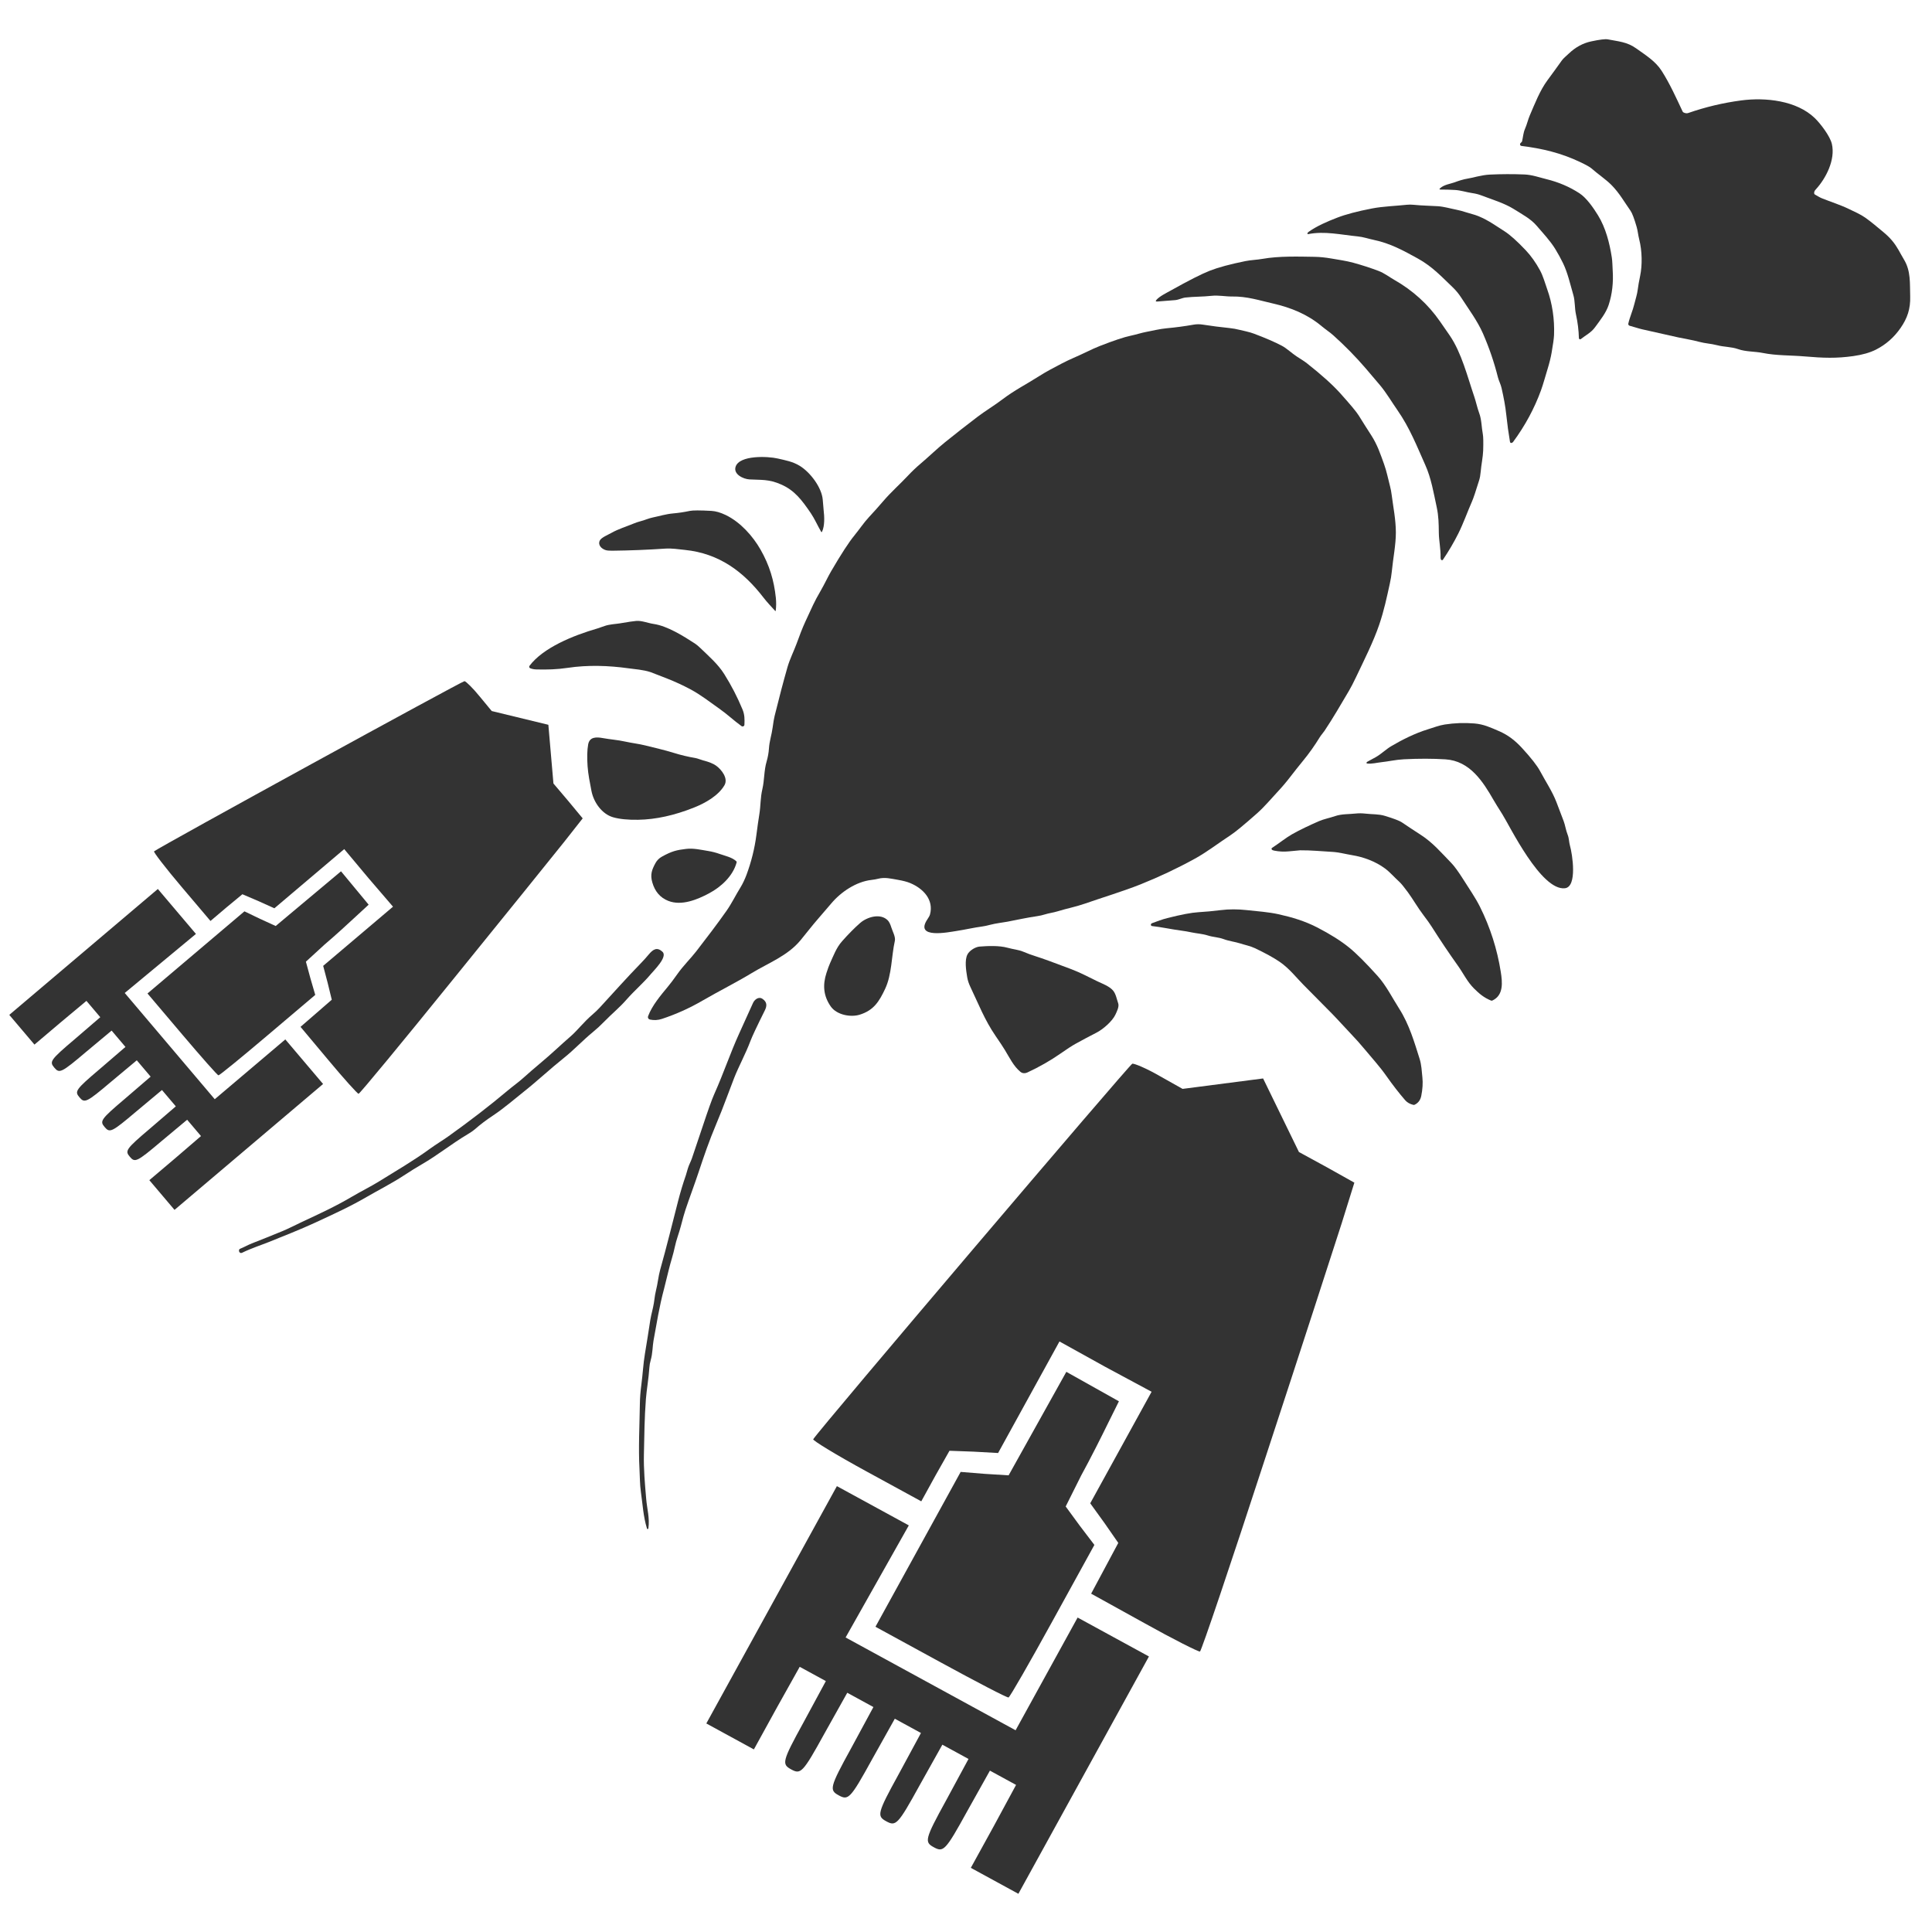 <svg width="512" height="512" viewBox="0 0 3104 3104" fill="none" xmlns="http://www.w3.org/2000/svg">
<path d="M2704.87 180.694C2707.61 182.066 2710.19 182.332 2712.58 181.494C2740.12 171.908 2768.39 165.194 2797.4 161.354C2836.16 156.21 2886.42 161.331 2915.8 189.838C2924.97 198.754 2940.2 218.735 2943.12 231.194C2949.02 256.501 2933.76 286.541 2917.14 304.486C2915.2 306.574 2914.39 308.685 2914.72 310.819C2914.78 311.21 2914.93 311.581 2915.16 311.903C2915.4 312.224 2915.7 312.488 2916.06 312.671C2919.7 314.545 2923.18 317.014 2926.9 318.5C2941.31 324.33 2956.52 328.994 2970.31 335.692C2979.2 340.013 2988.77 344.059 2996.69 349.637C3006.96 356.884 3015.73 364.565 3025.37 372.475C3031.1 377.185 3035.92 381.863 3039.82 386.512C3048.87 397.302 3052.33 406.058 3059.08 417.191C3070.2 435.64 3068.29 455.369 3068.95 476.059C3069.58 496.428 3064.25 511.402 3053.6 526.81C3043.15 541.929 3029.98 553.535 3014.11 561.627C3004.45 566.535 2992.23 570.033 2977.44 572.121C2950.45 575.893 2930.07 575.275 2898.71 572.578C2877.01 570.703 2853.72 571.435 2832.52 567.137C2819.05 564.416 2805.08 565.354 2792.39 560.873C2781.46 557.032 2770.06 557.581 2758.77 554.632C2749.21 552.117 2739.43 551.774 2730.21 549.237C2719.07 546.173 2705.3 544.047 2696.53 542.127C2677.11 537.875 2657.72 533.524 2638.35 529.073C2631.95 527.61 2625.16 525.141 2618.3 523.381C2617.54 523.192 2616.88 522.723 2616.47 522.07C2616.06 521.418 2615.92 520.634 2616.09 519.883C2618.51 509.138 2623.3 498.942 2625.79 488.426C2627.75 480.288 2630.28 473.269 2631.34 464.605C2632.03 459.012 2633.28 451.91 2635.08 443.299C2638.63 426.267 2638.42 403.406 2633.58 384.523C2631.86 377.893 2631.3 370.761 2629.53 364.68C2625.57 351.039 2622.28 342.375 2619.68 338.687C2609.69 324.536 2601.72 310.019 2588.94 297.194C2579.65 287.867 2567.33 279.797 2556.9 270.561C2554.37 268.336 2548.31 264.937 2538.7 260.365C2508.14 245.871 2478.1 238.601 2444.41 234.463C2444 234.412 2443.61 234.269 2443.27 234.044C2442.92 233.819 2442.64 233.519 2442.44 233.168C2442.23 232.817 2442.12 232.425 2442.1 232.023C2442.08 231.62 2442.15 231.219 2442.32 230.851C2442.73 229.967 2443.36 229.243 2444.2 228.679C2444.82 228.252 2445.26 227.617 2445.43 226.896C2447.07 219.832 2447.26 213.454 2450.27 206.618C2453.32 199.646 2454.99 191.896 2457.77 185.495C2465.9 166.657 2473.99 145.397 2486.4 128.662C2494.16 118.192 2501.8 107.653 2509.34 97.046C2511.74 93.685 2516.7 89.684 2520.62 85.935C2531.23 75.846 2543.1 69.384 2556.21 66.549C2570.18 63.546 2579.2 62.449 2583.27 63.257C2599.75 66.549 2614.02 67.143 2628.85 77.819C2643.68 88.496 2659.55 98.074 2669.54 113.665C2682.82 134.423 2692.88 156.896 2703.32 179.094C2703.65 179.795 2704.17 180.328 2704.87 180.694Z" fill="#333333"/>
<path d="M2433.41 336.675C2416.77 326.159 2397.96 320.856 2379.68 313.837C2375.48 312.222 2370.81 311.041 2365.67 310.294C2356 308.876 2347.02 305.767 2337.69 305.219C2329.89 304.761 2322.16 304.54 2314.51 304.556C2312.46 304.556 2312.17 303.87 2313.64 302.498C2319.85 296.623 2330.76 295.228 2336.35 293.148C2345 289.947 2351.5 288.02 2355.84 287.364C2365.88 285.832 2380.12 281.123 2393.47 280.506C2411.97 279.622 2430.46 279.553 2448.95 280.3C2461.6 280.803 2472.46 284.872 2484.73 287.89C2504.1 292.645 2521.73 300.197 2537.62 310.545C2549.14 318.067 2560.16 334.206 2567.36 345.866C2579.79 366.029 2585.97 390.445 2589.57 413.58C2590.58 420.004 2590.53 427.297 2590.98 434.155C2592.31 453.907 2590.18 472.424 2584.59 489.707C2580.31 502.944 2570.83 514.42 2562.72 525.645C2556.33 534.469 2548.1 538.173 2539.85 544.734C2539.57 544.957 2539.23 545.099 2538.87 545.144C2538.51 545.189 2538.15 545.134 2537.82 544.986C2537.49 544.838 2537.21 544.603 2537.01 544.307C2536.82 544.012 2536.71 543.669 2536.7 543.316C2536.37 530.621 2534.81 517.956 2532.02 505.321C2529.67 494.599 2530.71 484.038 2527.79 474.025C2522.79 456.81 2518.74 438.43 2511.27 422.953C2507.43 415.028 2503.2 407.308 2498.57 399.795C2490.53 386.741 2478.97 374.51 2468.49 362.303C2459.25 351.535 2445.4 344.265 2433.41 336.675Z" fill="#333333"/>
<path d="M2102.62 372.384C2115.97 362.92 2132.8 355.764 2148.11 349.82C2161.91 344.456 2180.71 339.48 2204.5 334.892C2222.18 331.509 2241.66 330.983 2260.45 328.971C2263.88 328.621 2267.52 328.644 2271.38 329.04C2284.4 330.411 2297.05 330.457 2310.05 331.303C2320.08 331.966 2329.84 334.961 2339.9 336.927C2344.66 337.872 2349.77 339.236 2355.23 341.019C2362 343.259 2369.17 344.722 2375.49 347.374C2392.11 354.324 2403.13 362.714 2416.89 371.378C2425.79 377.002 2437.23 387.206 2451.21 401.989C2459.76 411.042 2467.43 421.825 2474.22 434.338C2479.23 443.574 2482.17 454.57 2485.83 464.88C2493.94 487.558 2497.73 512.911 2496.76 538.15C2496.56 543.438 2495.26 552.926 2492.86 566.612C2491.48 574.552 2489.33 583.27 2486.4 592.765C2482.82 604.287 2479.51 616.929 2475.75 627.239C2465.04 656.516 2450.14 684.087 2431.04 709.95C2430.61 710.534 2430.03 710.999 2429.37 711.299C2427.42 712.183 2426.28 711.612 2425.94 709.584C2423.57 695.654 2421.65 681.671 2420.18 667.635C2418.51 651.655 2415.76 638.098 2412.42 623.307C2411.08 617.317 2407.98 611.716 2406.61 606.207C2400.56 582.096 2392.56 558.656 2382.61 535.886C2373.73 515.609 2359.46 496.52 2347.02 477.271C2343.69 472.081 2338.58 465.954 2334 461.611C2316.28 444.762 2301.47 428.394 2278.03 415.409C2254.71 402.515 2233.58 390.947 2207.41 385.484C2198.39 383.586 2190.21 380.637 2181.04 379.768C2154.55 377.231 2128.08 370.876 2101.77 376.156C2101.57 376.194 2101.36 376.176 2101.17 376.105C2100.98 376.033 2100.81 375.911 2100.69 375.752C2100.56 375.593 2100.49 375.403 2100.47 375.204C2100.45 375.005 2100.48 374.804 2100.58 374.625C2101.01 373.786 2101.7 373.04 2102.62 372.384Z" fill="#333333"/>
<path d="M2342.86 857.38C2335.72 871.599 2327.58 885.453 2318.46 898.941C2317.43 900.465 2316.33 900.503 2315.17 899.055C2314.67 898.43 2314.44 897.196 2314.47 895.352C2314.77 881.978 2311.79 868.513 2311.65 856.008C2311.48 841.674 2311.39 829.375 2308.24 814.767C2303.25 791.746 2299.52 768.587 2289.97 747.258C2276.46 717.081 2265.05 687.545 2245.24 659.106C2236.19 646.144 2227.26 630.918 2217.36 619.122C2209.7 609.977 2201.98 600.886 2194.2 591.849C2178.02 573.057 2160.66 555.362 2142.14 538.765C2136.64 533.85 2129.54 529.187 2123.45 524.089C2100.79 505.022 2073.73 494.118 2045.5 487.694C2023.47 482.687 2003.49 475.943 1979.21 476.355C1969.2 476.515 1957.68 474.046 1946.51 475.28C1931.91 476.881 1918.58 476.423 1904.57 478.024C1898.84 478.687 1893.93 481.636 1888.14 482.161C1878.69 483.03 1869.08 483.792 1859.3 484.448C1856.71 484.615 1856.28 483.708 1857.98 481.727C1862.87 476.058 1874.25 470.525 1880.93 466.776C1909.65 450.682 1930.64 440.044 1943.88 434.862C1957.34 429.589 1976.38 424.46 2001 419.477C2009.96 417.67 2019.15 417.533 2028.27 415.91C2054.78 411.178 2086.52 412.207 2111.98 412.618C2120.24 412.74 2129.17 413.632 2138.77 415.293C2150.67 417.35 2162.92 419.042 2174.15 422.105C2187.93 425.87 2201.48 430.259 2214.8 435.273C2224.11 438.794 2231.77 444.898 2240.3 449.767C2269.83 466.639 2294.27 488.7 2313.41 516.224C2322.62 529.469 2327.94 537.15 2329.37 539.268C2348.34 567.365 2357.41 604.514 2368.84 638.028C2371.19 644.863 2373.47 655.562 2376.64 664.09C2380.45 674.354 2380.29 686.722 2382.36 697.581C2383.14 701.696 2383.32 710.452 2382.9 723.848C2382.57 734.181 2379.86 746.526 2378.88 758.163C2378.47 763.192 2377.65 767.711 2376.41 771.719C2370.94 789.444 2367.11 800.791 2364.91 805.759C2357.41 822.745 2351.16 840.851 2342.86 857.38Z" fill="#333333"/>
<path d="M2178.55 1088.09C2174.3 1097.09 2170.45 1104.49 2167.01 1110.29C2154.24 1131.87 2141.88 1153.39 2127.91 1174.3C2125.92 1177.3 2122.53 1180.91 2120.35 1184.45C2112.42 1197.48 2103.62 1209.9 2093.97 1221.69C2086.95 1230.27 2080.08 1238.93 2073.35 1247.66C2066.62 1256.44 2059.45 1264.88 2051.85 1272.97C2042.89 1282.48 2031.77 1295.92 2020.21 1306.19C1999.06 1324.95 1984.53 1336.92 1976.6 1342.1C1957.54 1354.59 1938.8 1369.08 1919.88 1379.48C1891.56 1395.06 1862.37 1408.86 1832.31 1420.88C1805.35 1431.67 1768.02 1443.01 1742.8 1451.86C1727.99 1457.03 1713.7 1459.63 1698.98 1464.2C1692.19 1466.31 1685.44 1466.99 1678.55 1469.16C1674.56 1470.41 1670.48 1471.34 1666.31 1471.93C1650.13 1474.22 1634.22 1477.83 1618.19 1480.87C1612.38 1481.99 1599.57 1483.43 1590.45 1485.9C1585.76 1487.16 1581.59 1488.04 1577.92 1488.53C1564 1490.4 1550.79 1493.6 1536.67 1495.73C1524.82 1497.51 1468.03 1509.31 1490.24 1476.59C1492.35 1473.47 1493.66 1471.02 1494.14 1469.23C1500.51 1445.62 1483.38 1427.6 1462.45 1418.8C1457.38 1416.68 1450.62 1414.91 1442.19 1413.48C1431.45 1411.67 1421.72 1408.99 1410.76 1411.83C1407.69 1412.62 1404.16 1413.25 1400.18 1413.7C1375.5 1416.45 1350.91 1433.16 1335.47 1451.56C1328.54 1459.82 1321.52 1468 1314.41 1476.09C1304.89 1486.95 1295.6 1499.2 1286.03 1510.75C1265.37 1535.62 1235.16 1546.8 1207.92 1563.26C1181.9 1578.99 1155.31 1592.13 1128.23 1607.86C1107.75 1619.77 1086.15 1629.47 1063.45 1636.99C1057.1 1639.09 1050.68 1639.44 1044.19 1638.04C1043.62 1637.92 1043.08 1637.68 1042.61 1637.34C1042.14 1636.99 1041.75 1636.56 1041.46 1636.06C1041.18 1635.56 1041.01 1635.01 1040.96 1634.44C1040.91 1633.87 1040.99 1633.3 1041.18 1632.76C1047.48 1615.66 1061.47 1599.2 1073.06 1585.18C1077.49 1579.83 1082.57 1573.09 1088.29 1564.95C1097.41 1551.92 1110.13 1539.39 1118.55 1528.49C1135.14 1506.95 1151.74 1485.44 1167.32 1463.22C1175.69 1451.29 1182.25 1437.62 1189.98 1425.2C1193.04 1420.31 1196.85 1412.17 1199.25 1405.77C1207.11 1384.6 1212.43 1363.24 1215.21 1341.69C1216.9 1328.51 1218.51 1317.22 1220.03 1307.83C1222.19 1294.44 1221.58 1281.77 1224.77 1268.15C1228.32 1252.97 1227.27 1238.38 1231.71 1223.25C1233.71 1216.42 1234.95 1209.46 1235.42 1202.38C1236.2 1190.51 1239.84 1180.36 1241.35 1168.86C1242.41 1160.77 1243.48 1154.54 1244.54 1150.18C1251.83 1120.6 1258.7 1094.53 1265.16 1071.95C1268.83 1059.11 1275.76 1045.3 1279.92 1033.89C1284.32 1021.8 1288.74 1009.82 1294.26 997.907C1298.3 989.19 1302.35 980.472 1306.39 971.754C1309.16 965.81 1313.32 958.068 1318.85 948.528C1324.75 938.354 1330.11 926.672 1335.47 917.505C1351.5 890.057 1363.87 871.021 1372.59 860.398C1380.74 850.477 1387.65 839.869 1396.28 830.61C1404.13 822.198 1411.8 813.625 1419.27 804.892C1431.38 790.741 1445.62 778.19 1458.57 764.405C1465.19 757.364 1472.05 750.833 1479.17 744.813C1492.52 733.52 1505.73 720.649 1518.47 710.384C1535.55 696.622 1552.83 683.096 1570.3 669.806C1583.19 660.021 1597.6 651.471 1610.55 641.618C1629.89 626.896 1649.88 616.883 1669.43 604.355C1681.73 596.49 1693.53 590.57 1706.08 583.917C1718.3 577.447 1731.47 572.326 1744.07 566.177C1753.14 561.742 1760.76 558.32 1766.92 555.912C1789.5 547.088 1805.97 541.594 1816.33 539.429C1825.4 537.532 1834.24 534.606 1841.39 533.28C1852.58 531.177 1863.18 528.433 1874.58 527.382C1888.95 526.071 1903.23 524.158 1917.43 521.643C1922.31 520.775 1927.18 520.721 1932.05 521.483C1946.39 523.724 1960.78 525.576 1975.21 527.039C1980.76 527.603 1986.43 528.624 1992.23 530.102C1999.85 532.045 2007.23 533.303 2014.47 536.023C2033.2 543.049 2048.28 549.587 2059.72 555.638C2067.27 559.661 2075.87 567.823 2083.23 572.624C2088.8 576.281 2094.65 579.665 2099.78 583.711C2123.16 602.137 2140.97 618.155 2153.21 631.765C2169.54 649.947 2179.44 661.85 2182.92 667.474C2189.52 678.143 2196.23 688.742 2203.04 699.274C2212.87 714.453 2217.78 729.359 2223.8 746.07C2227.82 757.204 2230.1 769.183 2233.23 781.048C2234.42 785.528 2235.37 790.588 2236.07 796.227C2238.37 814.608 2242.54 834.245 2242.63 855.437C2242.7 875.144 2238.07 897.525 2236.05 918.717C2235.48 924.493 2234.44 930.803 2232.92 937.646C2228.13 959.318 2223.89 980.076 2215.95 1003.46C2206.5 1031.28 2191.78 1060.2 2178.55 1088.09Z" fill="#333333"/>
<path d="M1255 778.372C1235.09 769.548 1222.73 771.331 1204.04 770.234C1194.17 769.64 1177.93 762.004 1181.85 749.842C1187.94 731.027 1233.5 732.902 1249.65 736.674C1261.99 739.554 1273.69 741.521 1285.05 748.539C1301.92 758.941 1320.21 783.265 1321.84 802.834C1322.7 813.106 1323.18 818.753 1323.29 819.774C1324.52 829.764 1325.22 844.944 1320.68 854.248C1320.24 855.147 1319.77 855.163 1319.25 854.294C1313.44 844.327 1308.67 833.262 1302.56 824.323C1287.99 803.039 1276.7 787.951 1255 778.372Z" fill="#333333"/>
<path d="M1226.58 960.026C1194.57 918.488 1155.5 889.089 1100.23 883.488C1089.47 882.39 1079.41 880.699 1068.5 881.43C1040.26 883.351 1011.98 884.471 983.663 884.791C978.836 884.836 975.326 884.516 973.132 883.831C966.597 881.819 960.156 875.875 963.635 868.445C965.868 863.667 977.105 859.118 982.3 856.169C993.348 849.882 1006.3 846.041 1018.1 841.103C1021.41 839.716 1025.74 838.291 1031.1 836.828C1037.12 835.159 1042.67 832.645 1048.64 831.41C1059.73 829.124 1069.68 825.946 1081.26 824.895C1090.31 824.087 1099.28 822.738 1108.18 820.848C1113.07 819.812 1124.63 819.797 1142.88 820.803C1149.93 821.184 1157.69 823.432 1166.17 827.547C1189.42 838.817 1209.42 861.13 1221.91 883.008C1236.2 908.063 1243.56 932.456 1246.5 960.506C1247.22 967.517 1247.15 974.414 1246.31 981.196C1246.3 981.296 1246.26 981.391 1246.19 981.469C1246.13 981.547 1246.04 981.604 1245.94 981.634C1245.85 981.663 1245.74 981.663 1245.64 981.634C1245.54 981.605 1245.46 981.548 1245.39 981.47C1238.93 974.383 1232.63 967.868 1226.58 960.026Z" fill="#333333"/>
<path d="M1109.28 1107.48C1097.16 1101 1084.7 1095.25 1071.93 1090.22C1055.95 1083.91 1047.1 1080.47 1045.39 1079.91C1033.33 1075.95 1020.03 1075.15 1009.73 1073.71C977.575 1069.23 944.265 1068.16 912.037 1072.98C894.783 1075.57 878.751 1075.98 861.967 1075.54C858.19 1075.45 854.821 1074.81 851.859 1073.62C851.487 1073.47 851.155 1073.24 850.889 1072.94C850.622 1072.65 850.427 1072.3 850.319 1071.92C850.21 1071.54 850.191 1071.15 850.262 1070.76C850.333 1070.37 850.494 1070.01 850.731 1069.69C872.804 1040.47 920.829 1021 960.038 1009.63C960.211 1009.59 964.082 1008.26 971.651 1005.63C979.62 1002.89 989.657 1002.57 995.675 1001.54C1009.15 999.21 1018.06 997.892 1022.4 997.587C1031.36 996.947 1040.88 1001.08 1050.05 1002.43C1072.33 1005.7 1097.7 1021.75 1116.36 1033.84C1118.95 1035.51 1121.99 1038.04 1125.5 1041.43C1138.9 1054.35 1153.48 1066.97 1163.42 1082.74C1174.89 1100.96 1184.73 1119.97 1192.92 1139.78C1196.45 1148.36 1196.4 1155.51 1196 1164.43C1195.97 1164.94 1195.8 1165.44 1195.51 1165.87C1195.21 1166.3 1194.8 1166.64 1194.32 1166.86C1193.84 1167.08 1193.31 1167.17 1192.78 1167.12C1192.26 1167.07 1191.75 1166.88 1191.32 1166.58C1179.08 1157.75 1168.66 1147.69 1155.64 1138.55C1140.34 1127.78 1125.88 1116.35 1109.28 1107.48Z" fill="#333333"/>
<path d="M2197.4 1223.48C2201.76 1221.19 2206.08 1218.84 2210.35 1216.44C2218.96 1211.57 2226.81 1203.79 2234.92 1198.99C2251.94 1188.89 2273.35 1178.07 2293.83 1171.81C2302.95 1169.02 2312.07 1165.41 2321.12 1164.02C2336.89 1161.58 2352.76 1161.01 2368.75 1162.32C2383.77 1163.56 2394.65 1168.75 2408.07 1174.51C2423.26 1181 2434.71 1190.24 2445.47 1201.96C2459.98 1217.74 2469.62 1230.08 2474.39 1239C2483.3 1255.71 2494.08 1271.58 2500.74 1289.06C2504.56 1299.12 2508.39 1309.18 2512.21 1319.22C2514.72 1325.83 2515.71 1333.8 2518.6 1341.03C2521.02 1347.09 2520.72 1352.85 2522.25 1358.24C2526.29 1372.42 2534.45 1424.84 2514.23 1427.08C2475.87 1431.33 2425.68 1327.11 2413.64 1308.11C2406.84 1297.38 2402.24 1289.93 2399.84 1285.77C2382.73 1255.92 2361.67 1222.47 2322.32 1219.98C2301.73 1218.68 2279.4 1218.65 2255.35 1219.89C2242.68 1220.53 2230.76 1223.36 2219.5 1224.55C2211.81 1225.37 2204.22 1227.59 2196.41 1226.68C2196.22 1226.65 2196.04 1226.58 2195.88 1226.46C2195.72 1226.35 2195.6 1226.2 2195.52 1226.02C2195.44 1225.85 2195.41 1225.66 2195.42 1225.47C2195.44 1225.28 2195.51 1225.1 2195.62 1224.94C2195.99 1224.38 2196.59 1223.89 2197.4 1223.48Z" fill="#333333"/>
<path d="M1129.81 1221.72C1139.11 1224.09 1146.02 1226.91 1150.52 1230.15C1159.54 1236.67 1170.33 1250.77 1163.87 1261.72C1153.9 1278.64 1132.84 1290.32 1115.4 1297.29C1083.63 1310.02 1053.61 1316.61 1025.34 1317.07C1008.65 1317.34 995.173 1315.99 984.908 1313C967.348 1307.9 953.902 1289.48 950.235 1270.68C947.697 1257.59 944.946 1243.98 944.029 1231.16C943.011 1216.77 943.324 1205.04 944.97 1195.97C947.179 1183.81 957.852 1183.84 968.665 1185.85C980.607 1188.04 992.336 1188.75 1004.21 1191.4C1015.19 1193.85 1026.61 1195.08 1037.02 1197.71C1052.51 1201.64 1066.5 1204.64 1083.07 1209.76C1094.18 1213.2 1105.5 1215.89 1117.02 1217.83C1121.06 1218.52 1125.67 1220.64 1129.81 1221.72Z" fill="#333333"/>
<path d="M2075.89 1340.32C2088.66 1333.12 2104.01 1325.87 2119.08 1319.29C2126.74 1315.95 2136.24 1314.19 2145.03 1311.17C2155.47 1307.56 2167.01 1308.25 2177.89 1307.06C2183.03 1306.51 2188.43 1306.56 2194.09 1307.22C2204.74 1308.47 2214.94 1307.72 2225.05 1310.81C2239.37 1315.16 2248.45 1318.64 2252.29 1321.23C2262.27 1328 2272.33 1334.64 2282.47 1341.17C2301.94 1353.65 2315.81 1370.18 2331.63 1386.41C2336.61 1391.51 2343.19 1400.56 2351.37 1413.54C2360.4 1427.85 2370.58 1442.49 2377.7 1456.75C2394.27 1490.01 2405.43 1524.95 2411.2 1561.59C2413.76 1577.8 2416.06 1598.99 2397.68 1607.47C2396.96 1607.81 2396.23 1607.82 2395.5 1607.52C2384.28 1602.97 2376.88 1596.71 2368.42 1588.36C2357.39 1577.53 2351.26 1564.11 2342.44 1551.74C2327.88 1531.3 2313.9 1510.5 2300.5 1489.33C2297.17 1484.05 2292.64 1477.7 2286.94 1470.26C2277.82 1458.33 2269.69 1444.02 2261.86 1433.41C2255.53 1424.83 2251.07 1419.37 2248.48 1417.02C2240.61 1409.89 2233.13 1401.2 2225.28 1395.37C2209.7 1383.8 2190.42 1376.9 2172.51 1373.95C2161.79 1372.19 2151.19 1369.26 2140.8 1368.67C2123.68 1367.73 2106.24 1365.95 2089.01 1366.11C2088.23 1366.12 2081.99 1366.7 2070.3 1367.84C2062.68 1368.59 2055.04 1368.2 2047.36 1366.68C2045.3 1366.27 2044 1365.72 2043.45 1365.03C2042.51 1363.87 2042.68 1362.88 2043.95 1362.06C2054.88 1354.97 2066.12 1345.85 2075.89 1340.32Z" fill="#333333"/>
<path d="M1183.47 1385.68C1177.5 1407.6 1158.48 1425 1139.21 1435.24C1120.21 1445.37 1095.04 1455.79 1073.65 1447.36C1060.78 1442.3 1052.24 1432.42 1048.02 1417.73C1044.38 1405.09 1047.27 1397.52 1052.98 1386.87C1055.41 1382.37 1058.87 1378.87 1063.35 1376.37C1079.62 1367.32 1087.35 1365.67 1102.3 1363.87C1114.31 1362.43 1126.02 1365.35 1137.8 1367.23C1143.94 1368.2 1150.14 1369.8 1156.39 1372.03C1165.02 1375.07 1176.11 1377.33 1182.88 1383.62C1183.5 1384.2 1183.69 1384.88 1183.47 1385.68Z" fill="#333333"/>
<path d="M1966.07 1508.85C1957.51 1505.65 1949.12 1505.72 1940.47 1502.95C1932.01 1500.25 1922.18 1499.66 1914.49 1498.01C1908.93 1496.83 1903.32 1495.86 1897.66 1495.11C1881.77 1493.03 1866.52 1489.56 1850.72 1487.8C1850.34 1487.75 1849.98 1487.6 1849.69 1487.34C1849.4 1487.09 1849.2 1486.75 1849.12 1486.38C1848.78 1484.85 1849.44 1483.78 1851.1 1483.15C1859.21 1480.11 1867.08 1477.14 1875.52 1474.99C1897.76 1469.37 1914.28 1466.24 1925.07 1465.6C1937.01 1464.88 1948.92 1463.78 1960.78 1462.28C1974.95 1460.52 1988.92 1460.66 2002.74 1462.17C2020.02 1464.04 2038.05 1465.28 2054.15 1468.84C2076.15 1473.74 2096.56 1479.82 2116.8 1490.31C2137.36 1500.96 2154.19 1511.58 2167.29 1522.16C2178.89 1531.51 2194.28 1546.86 2213.46 1568.2C2227.02 1583.29 2237.01 1603.36 2247.92 1620.46C2264.35 1646.2 2272.48 1675.03 2280.66 1700.72C2283.86 1710.8 2284.19 1720.57 2285.25 1730.92C2286.2 1739.99 2285.6 1749.91 2283.44 1760.66C2282.11 1767.36 2278.58 1772.09 2272.86 1774.86C2272.15 1775.2 2271.42 1775.27 2270.65 1775.09C2265.13 1773.78 2260.78 1771.29 2257.58 1767.61C2247.79 1756.34 2237.66 1743.28 2227.21 1728.45C2216.47 1713.21 2204.52 1700.22 2192.79 1686.09C2185.81 1677.65 2178.31 1669.24 2170.3 1660.88C2159.86 1649.95 2149.4 1638.11 2139.39 1627.93C2124.29 1612.6 2109.16 1597.31 2093.99 1582.05C2082.97 1570.96 2071.62 1556.13 2056.34 1545.57C2046.67 1538.89 2033.21 1531.47 2015.97 1523.3C2008.78 1519.89 2000.53 1518.32 1992.75 1515.8C1984.4 1513.1 1974.81 1512.12 1966.07 1508.85Z" fill="#333333"/>
<path d="M1333.66 1547.3C1339.32 1534.98 1343.65 1522.66 1352.89 1512.24C1363.33 1500.45 1373.03 1490.65 1382.01 1482.81C1392.87 1473.37 1414.41 1466.56 1426.35 1478.7C1428.48 1480.86 1430.41 1484.74 1432.13 1490.33C1434.06 1496.55 1439.09 1505.24 1437.68 1511.62C1432.08 1536.7 1433.07 1565.25 1422.14 1588.57C1412.43 1609.28 1403.64 1623.25 1381.24 1630.22C1366.64 1634.77 1344.24 1630.61 1334.69 1616.98C1322.8 1599.93 1321.58 1582.3 1327.83 1563.12C1330.12 1556.1 1332.06 1550.82 1333.66 1547.3Z" fill="#333333"/>
<path d="M1553.99 1570.35C1552.02 1558.66 1549.59 1542.66 1554.34 1533.43C1557.45 1527.39 1566.8 1521.36 1573.74 1520.81C1586.1 1519.82 1604.98 1518.82 1618.94 1522.73C1628.39 1525.36 1636.45 1525.84 1644 1529.04C1650.72 1531.89 1657.58 1534.4 1664.57 1536.58C1674.06 1539.54 1692.96 1546.39 1721.24 1557.13C1736.62 1562.99 1750.65 1570.64 1763.01 1576.56C1771.2 1580.5 1781.8 1584.2 1787.96 1591.08C1792.82 1596.55 1794.07 1604.96 1796.54 1612.02C1798.39 1617.33 1794.35 1625.17 1792.02 1630.2C1787.16 1640.67 1772.11 1653.77 1761.65 1659.09C1750.46 1664.81 1739.38 1670.7 1728.41 1676.76C1722.38 1680.1 1714.01 1685.52 1703.31 1693.02C1687.7 1703.93 1670.3 1713.87 1651.1 1722.83C1646.55 1724.95 1642.64 1724.66 1639.34 1721.96C1628.34 1712.91 1621.78 1698.92 1614.54 1687.1C1611.13 1681.5 1606.18 1674.01 1599.71 1664.63C1581.89 1638.77 1571.64 1611.91 1559.33 1586.26C1556.6 1580.59 1554.82 1575.28 1553.99 1570.35Z" fill="#333333"/>
<path d="M484.631 1963.44C512.064 1950.59 538.086 1938.77 565.331 1922.7C579.882 1914.13 595.726 1906.31 609.289 1897.9C636.581 1880.96 664.719 1864.64 690.6 1845.73C700.356 1838.64 711.851 1831.74 720.501 1825.54C755.057 1800.88 786.76 1776.42 815.611 1752.16C824.496 1744.68 833.688 1738.24 841.257 1731.36C858.723 1715.51 876.306 1701.8 894.477 1684.99C900.573 1679.34 908.456 1672.28 918.125 1663.8C926.94 1656.08 938.811 1641.12 951.387 1630.43C956.057 1626.45 960.21 1622.48 963.846 1618.51C985.731 1594.72 1007.26 1570.51 1029.81 1547.33C1034.16 1542.86 1038.33 1538.23 1042.31 1533.45C1049.04 1525.42 1055.55 1520.81 1064.48 1529.31C1072.97 1537.36 1050.49 1559.12 1045.49 1565.16C1034.23 1578.81 1019.04 1591.72 1006.53 1606.03C995.463 1618.74 982.793 1628.96 971.133 1640.99C965.022 1647.3 958.792 1653.05 952.445 1658.25C936.319 1671.42 922.262 1686.69 906.113 1699.56C883.805 1717.37 863.189 1736.82 840.787 1754.54C828.751 1764.07 809.405 1780.74 792.832 1791.71C781.267 1799.36 771.135 1807.03 762.438 1814.73C760.087 1816.8 756.232 1819.43 750.872 1822.62C725.532 1837.66 703.67 1855.65 677.084 1870.99C668.841 1875.76 659.359 1881.65 648.64 1888.66C629.67 1901.1 606.68 1912.85 589.779 1922.66C562.44 1938.55 539.356 1949.06 505.6 1964.68C481.623 1975.74 456.494 1985.5 431.717 1995.54C421.727 1999.59 403.133 2005.71 388.887 2012.75C388.417 2012.99 387.894 2013.11 387.365 2013.11C386.835 2013.11 386.314 2012.98 385.846 2012.74C385.378 2012.5 384.976 2012.15 384.674 2011.73C384.373 2011.31 384.181 2010.82 384.115 2010.31L383.974 2009.35C383.893 2008.72 384.026 2008.08 384.353 2007.53C384.68 2006.98 385.182 2006.55 385.784 2006.31C392.249 2003.68 398.596 2000.04 404.425 1997.76C420.912 1991.32 437.327 1984.73 453.673 1977.98C463.898 1973.75 474.265 1968.31 484.631 1963.44Z" fill="#333333"/>
<path d="M1027.41 2359.88C1025.55 2326.2 1027.53 2290.27 1028.04 2255.2C1028.17 2245.92 1028.98 2235.56 1030.49 2224.13C1032.65 2207.87 1033.47 2191.05 1036.08 2175.48C1039.14 2157.18 1042.05 2138.86 1044.83 2120.55C1045.3 2117.47 1046.76 2110.78 1049.2 2100.5C1051.36 2091.4 1051.6 2082.41 1053.88 2073.47C1056.79 2062.23 1057.71 2050.43 1060.69 2039.85C1071.09 2002.97 1080.16 1965.78 1089.7 1928.7C1093.23 1915.04 1097.3 1901.54 1101.93 1888.19C1101.94 1888.09 1103.03 1884.41 1105.19 1877.12C1106.84 1871.59 1109.87 1866.17 1111.56 1861.3C1117.44 1844.08 1123.24 1826.84 1128.96 1809.59C1137.7 1783.22 1143.83 1766.12 1147.34 1758.27C1163.26 1722.6 1172.96 1692.63 1187.56 1660.51C1194.98 1644.16 1202.38 1627.81 1209.78 1611.45C1212.29 1605.87 1218.94 1600.5 1225.2 1604.89C1232.39 1609.92 1232.55 1615.8 1228.75 1623.43C1216.12 1648.78 1208.42 1665.14 1205.66 1672.51C1198.02 1692.93 1186.48 1714.01 1179.48 1731.95C1175.37 1742.52 1171.35 1753.1 1167.42 1763.71C1162.1 1778.03 1156.48 1792.25 1150.54 1806.34C1139.09 1833.55 1130.98 1857.39 1122.31 1883.5C1115.87 1902.91 1108.04 1923.53 1101.27 1943.72C1099.36 1949.45 1096.89 1958.19 1093.86 1969.96C1091.02 1981 1086.48 1992.09 1084.23 2003.18C1081.64 2015.73 1077.46 2027.57 1074.49 2039.98C1071.31 2053.3 1068.84 2063.25 1067.09 2069.82C1058.58 2101.68 1055.29 2125.62 1049.95 2153.85C1048.42 2161.92 1048.68 2174.11 1045.42 2185.29C1044.26 2189.27 1043.55 2193.26 1043.3 2197.27C1042.22 2214.21 1038.86 2232.95 1037.73 2247.63C1035.33 2278.65 1035.21 2306.98 1034.53 2336.12C1033.94 2360.86 1036.13 2383.81 1038.15 2407.75C1039.56 2424.67 1044.03 2438.7 1041.7 2455.46C1041.68 2455.64 1041.61 2455.82 1041.52 2455.97C1041.42 2456.13 1041.29 2456.27 1041.14 2456.38C1040.99 2456.48 1040.81 2456.56 1040.63 2456.6C1040.45 2456.64 1040.26 2456.64 1040.08 2456.6C1039.81 2456.54 1039.59 2456.22 1039.42 2455.64C1033.52 2436.8 1032.46 2416.23 1029.64 2396.78C1027.95 2385 1028.11 2372.79 1027.41 2359.88Z" fill="#333333"/>
<path d="M1845.92 2661.33L1731.33 2598.78L1631.69 2779.89L1358.57 2630.8L1460.12 2450.73L1344.57 2387.66L1134.8 2768.95L1211.2 2810.65L1247.91 2743.93L1284.83 2677.94L1326.85 2700.87L1290.88 2767.38C1256.27 2830.3 1255.86 2834.41 1271.14 2842.76C1286.42 2851.1 1289.69 2848.54 1324.3 2785.63L1361.23 2719.64L1403.25 2742.58L1367.28 2809.09C1332.66 2872 1332.26 2876.12 1347.54 2884.46C1362.82 2892.8 1366.09 2890.24 1400.7 2827.33L1437.63 2761.34L1479.64 2784.28L1443.67 2850.79C1409.06 2913.7 1408.66 2917.82 1423.94 2926.16C1439.22 2934.5 1442.48 2931.95 1477.1 2869.03L1514.02 2803.05L1556.04 2825.98L1520.07 2892.49C1485.46 2955.41 1485.05 2959.52 1500.33 2967.86C1515.61 2976.2 1518.88 2973.65 1553.49 2910.74L1590.42 2844.75L1632.44 2867.68L1596.47 2934.19L1559.75 3000.92L1636.15 3042.62L1845.92 2661.33Z" fill="#333333"/>
<path fill-rule="evenodd" clip-rule="evenodd" d="M2155.64 1965.22C2144.27 2000.55 2089.44 2170.17 2033.35 2340.97C1977.47 2512.51 1930.12 2652.75 1927.9 2653.4C1925.68 2654.05 1885.26 2633.84 1838.25 2607.56L1753.05 2560.43L1796.67 2478.89L1774.5 2446.95L1751.59 2415.24L1850.19 2236.03L1775.92 2196.11L1702.17 2155.23L1603.58 2334.44L1564.41 2332.27L1525.46 2330.84L1502.7 2371.09L1480.15 2412.08L1392.29 2364.12C1343.59 2337.54 1305.48 2314.26 1306.53 2312.35C1316.93 2295.72 1814.7 1710.32 1819.14 1709.03C1822.09 1708.16 1842.24 1716.68 1862.51 1728.37L1899.97 1749.43L2029.33 1732.67L2086.92 1850.87L2131.81 1875.37L2175.95 1900.08L2155.64 1965.22Z" fill="#333333"/>
<path d="M1691.14 2604.11L1758.27 2482.1L1734.84 2451.33L1712.15 2420.36L1736.98 2370.7C1751.67 2344.01 1770.95 2305.57 1780.48 2285.99L1797.67 2251.37L1713.2 2204.02L1620.47 2370.31L1582.05 2367.93L1543.41 2364.81L1406.53 2613.6L1511.57 2670.94C1568.87 2702.22 1618.1 2727.85 1620.32 2727.2C1622.54 2726.56 1654.43 2670.84 1691.14 2604.11Z" fill="#333333"/>
<path d="M519.083 1741.56L458.403 1669.95L345.021 1766.02L200.4 1595.35L314.793 1500.47L253.608 1428.26L14.909 1630.53L55.362 1678.27L97.135 1642.87L138.861 1608.03L161.111 1634.28L119.89 1669.73C80.504 1703.1 79.174 1705.77 87.265 1715.31C95.355 1724.86 98.203 1723.99 137.588 1690.61L179.315 1655.77L201.564 1682.02L160.343 1717.47C120.957 1750.84 119.627 1753.51 127.718 1763.05C135.809 1772.6 138.656 1771.73 178.041 1738.35L219.768 1703.51L242.017 1729.76L200.796 1765.21C161.411 1798.58 160.081 1801.25 168.171 1810.79C176.262 1820.34 179.109 1819.47 218.494 1786.09L260.221 1751.25L282.47 1777.5L241.249 1812.95C201.864 1846.32 200.534 1848.99 208.625 1858.53C216.715 1868.08 219.562 1867.21 258.948 1833.83L300.674 1798.99L322.924 1825.24L281.703 1860.69L239.93 1896.08L280.384 1943.82L519.083 1741.56Z" fill="#333333"/>
<path fill-rule="evenodd" clip-rule="evenodd" d="M905.779 1353.39C889.075 1374.21 808.674 1474.12 727.125 1574.49C645.531 1675.42 577.703 1757.5 576.049 1757.36C574.396 1757.22 552.515 1733.22 527.783 1703.43L482.825 1649.76L533.042 1606.19L526.409 1579L519.225 1551.77L631.413 1456.7L591.925 1410.71L553.035 1364.21L440.846 1459.27L415.163 1447.72L389.433 1436.71L363.819 1457.9L338.159 1479.65L291.637 1424.75C265.848 1394.31 246.31 1368.83 247.503 1367.82C258.75 1359.32 742.953 1094.09 746.26 1094.36C748.465 1094.54 759.772 1105.47 770.345 1118.55L790.02 1142.38L881.014 1164.46L889.176 1258.79L912.943 1286.83L936.158 1314.83L905.779 1353.39Z" fill="#333333"/>
<path d="M430.105 1663.17L506.489 1598.44L498.707 1571.72L491.477 1545.04L520.9 1518.05C537.609 1503.9 560.422 1483.03 571.851 1472.32L592.277 1453.47L547.87 1399.85L442.933 1487.75L417.801 1476.24L392.714 1464.18L236.963 1596.15L292.586 1661.8C322.926 1697.6 349.312 1727.53 350.965 1727.67C352.619 1727.8 388.333 1698.57 430.105 1663.17Z" fill="#333333"/>
</svg>
